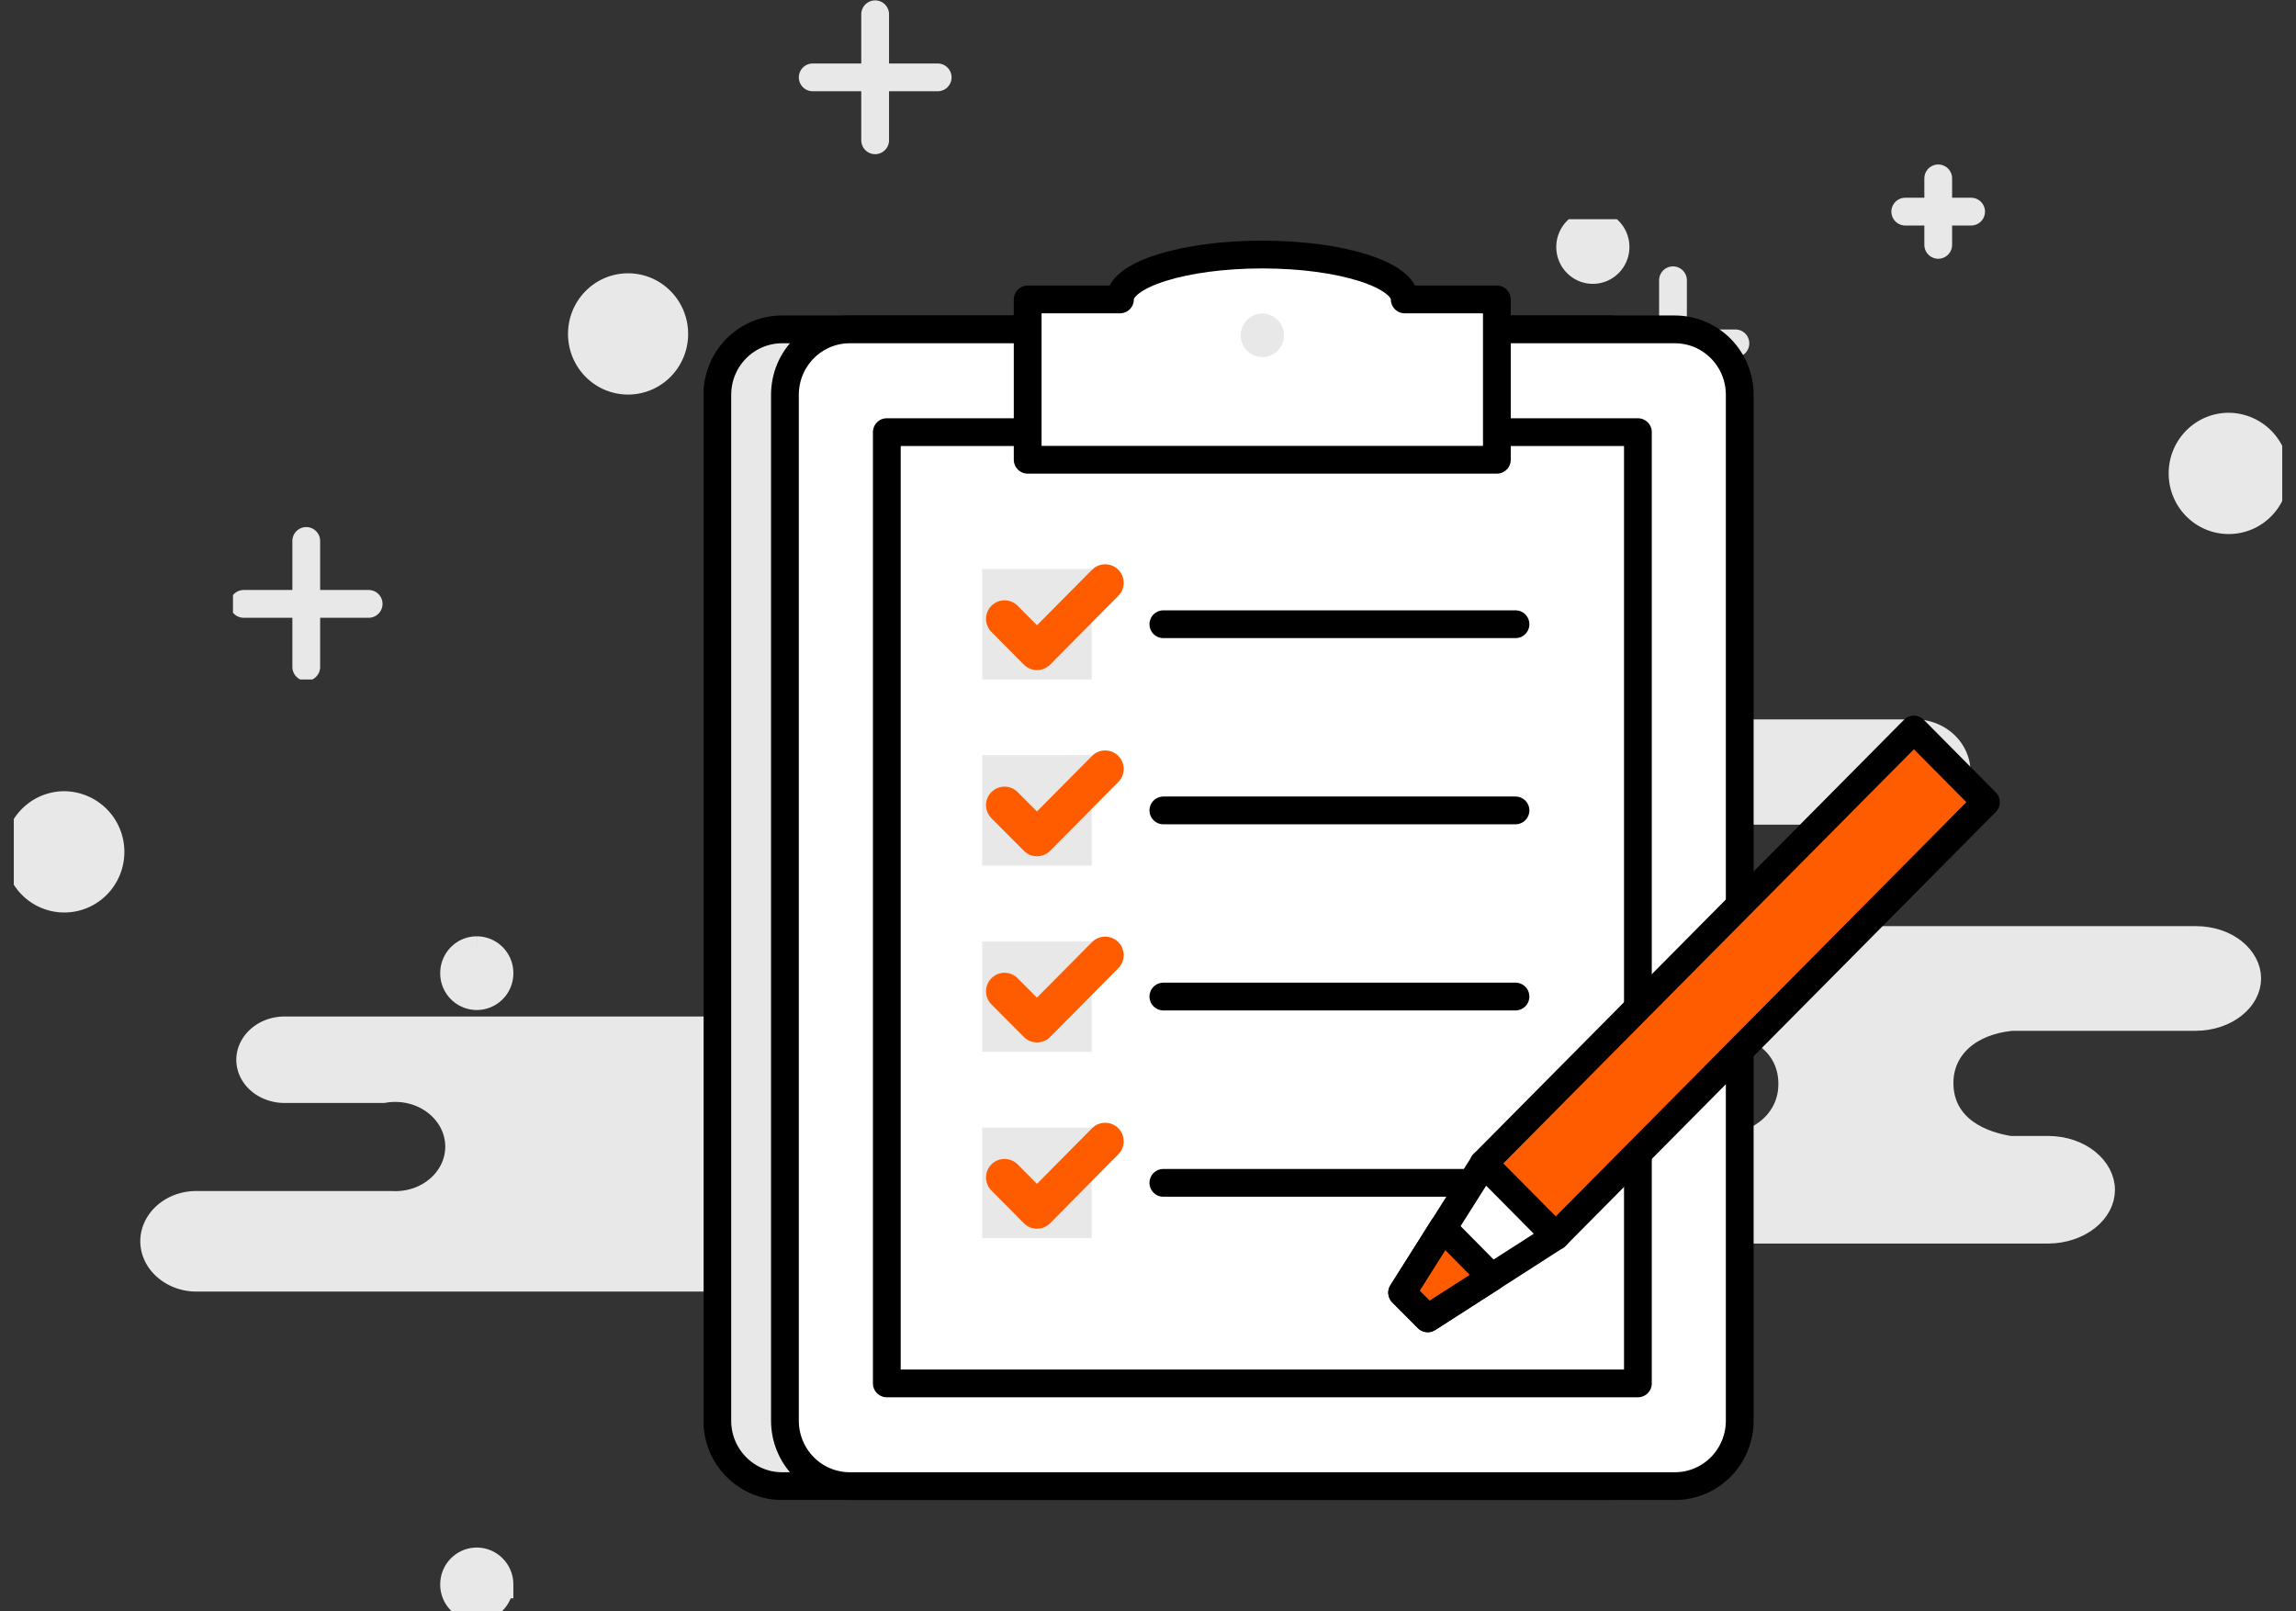 <svg width="124" height="87" viewBox="0 0 124 87" fill="none" xmlns="http://www.w3.org/2000/svg">
    <rect x="0" y="0" width="124" height="87" fill="#333333" stroke="none"/>
    <g clip-path="url(#6vi4wy7eua)" fill="#E8E8E8" stroke="#E8E8E8">
        <path d="M69.791 59.853h4.04c1.364 0 2.371.977 2.371 2.066 0 1.038-.915 1.973-2.18 2.059H67.32l-.046.008c-.413.078-1.03.262-1.533.712-.168.15-.326.357-.433.585-.104.221-.19.525-.112.839.001.01.01.061.031.12l.004.01.005.012c.103.24.16.498.16.773 0 1.171-1.079 2.212-2.536 2.212H10.62c-.721 0-1.36-.262-1.817-.671-.456-.408-.726-.96-.726-1.548 0-1.172 1.079-2.212 2.535-2.212h10.511c.87.055 1.778-.21 2.463-.822 1.281-1.138 1.28-3.011 0-4.154-.792-.708-1.875-.96-2.872-.778h-5.338c-.601 0-1.14-.218-1.517-.555-.376-.337-.597-.792-.597-1.28 0-.961.893-1.835 2.114-1.835h51.293c1.22 0 2.114.874 2.114 1.835 0 .345-.108.667-.303.945l-.05.072-.023.086c-.027.1-.109.46.074.826.207.417.654.66 1.311.695zM46.685 43.343a2.266 2.266 0 0 1-.717-1.65c0-1.27 1.091-2.342 2.496-2.342h54.962c1.405 0 2.497 1.072 2.497 2.341 0 1.27-1.092 2.342-2.497 2.342H48.464a2.578 2.578 0 0 1-1.779-.691z"/>
        <path d="m93.062 61.84-.03.004H70.796c-1.835 0-3.127 1.17-3.127 2.402 0 1.227 1.293 2.403 3.128 2.41h39.798c.89 0 1.691-.292 2.252-.741.56-.449.875-1.038.875-1.662 0-1.233-1.293-2.409-3.136-2.409h-2.033l-.041-.007c-.647-.108-1.506-.34-2.215-.841-.732-.518-1.299-1.325-1.299-2.514 0-.878.348-1.664.995-2.252.64-.581 1.546-.947 2.641-1.062l.026-.002h9.919c.873 0 1.641-.285 2.186-.721.544-.435.85-1.011.85-1.609 0-1.186-1.243-2.322-3.027-2.322h-39.8c-1.783 0-3.027 1.136-3.027 2.322 0 1.187 1.244 2.323 3.028 2.323h14.1l.038.006c.64.101 1.523.322 2.258.822.758.515 1.36 1.33 1.36 2.554 0 .858-.333 1.629-.952 2.214-.613.578-1.482.952-2.532 1.085z"/>
    </g>
    <g clip-path="url(#jtdzopkhmb)" fill="#E8E8E8" stroke="#E8E8E8" stroke-width="1.5" stroke-miterlimit="10">
        <path d="M36.414 18.033c0 1.395-1.116 2.524-2.494 2.524-1.378 0-2.493-1.129-2.493-2.524s1.115-2.524 2.493-2.524 2.494 1.13 2.494 2.524zM26.975 52.554a1.23 1.23 0 0 1-1.225 1.24 1.23 1.23 0 0 1-1.225-1.24c0-.686.547-1.24 1.225-1.24a1.23 1.23 0 0 1 1.225 1.24zM86.025 14.578c.676 0 1.225-.555 1.225-1.24 0-.685-.549-1.24-1.225-1.24-.677 0-1.225.555-1.225 1.24 0 .685.548 1.24 1.225 1.24zM26.975 85.563a1.23 1.23 0 0 1-1.225 1.24 1.23 1.23 0 0 1-1.225-1.24c0-.686.547-1.24 1.225-1.24s1.225.561 1.225 1.24zM5.967 46.003c0 1.395-1.116 2.524-2.494 2.524-1.378 0-2.494-1.129-2.494-2.524s1.116-2.525 2.494-2.525a2.522 2.522 0 0 1 2.494 2.525zM122.86 25.565c0 1.395-1.115 2.525-2.493 2.525s-2.494-1.13-2.494-2.525 1.116-2.524 2.494-2.524a2.517 2.517 0 0 1 2.493 2.524z"/>
    </g>
    <g clip-path="url(#t7r82ltvgc)" stroke="#E8E8E8" stroke-width="1.5" stroke-miterlimit="10" stroke-linecap="round">
        <path d="M47.264.77v6.806M50.642 4.178h-6.75M16.54 29.213v6.805M19.91 32.611h-6.749M104.678 9.633v3.59M106.454 11.428h-3.557M90.353 15.135v6.805M93.724 18.542h-6.75"/>
    </g>
    <g clip-path="url(#kk7zd6z83d)">
        <path d="M38.74 76.72V21.322c0-1.954 1.567-3.535 3.504-3.535h44.557c1.937 0 3.505 1.581 3.505 3.535V76.72c0 1.954-1.568 3.535-3.505 3.535H42.244c-1.937 0-3.505-1.58-3.505-3.535z" fill="#E8E8E8" stroke="#000" stroke-width="1.5" stroke-miterlimit="10" stroke-linecap="round" stroke-linejoin="round"/>
        <path d="M42.392 76.72V21.322c0-1.954 1.567-3.535 3.504-3.535h44.557c1.938 0 3.505 1.581 3.505 3.535V76.72c0 1.954-1.567 3.535-3.505 3.535H45.896c-1.937 0-3.504-1.58-3.504-3.535z" fill="#fff" stroke="#000" stroke-width="1.5" stroke-miterlimit="10" stroke-linecap="round" stroke-linejoin="round"/>
        <path d="M88.458 23.337H47.894v51.37h40.564v-51.37z" fill="#fff" stroke="#000" stroke-width="1.5" stroke-miterlimit="10" stroke-linecap="round" stroke-linejoin="round"/>
        <path d="M58.962 30.727h-5.915v5.967h5.915v-5.967z" fill="#E8E8E8"/>
        <path d="m59.687 31.473-3.683 3.714-1.752-1.768" stroke="#FF5C00" stroke-width="2" stroke-miterlimit="10" stroke-linecap="round" stroke-linejoin="round"/>
        <path d="M62.83 33.71h19.017" stroke="#000" stroke-width="1.5" stroke-miterlimit="10" stroke-linecap="round" stroke-linejoin="round"/>
        <path d="M58.962 40.78h-5.915v5.966h5.915V40.78z" fill="#E8E8E8"/>
        <path d="m59.687 41.526-3.683 3.714-1.752-1.76" stroke="#FF5C00" stroke-width="2" stroke-miterlimit="10" stroke-linecap="round" stroke-linejoin="round"/>
        <path d="M62.83 43.764h19.017" stroke="#000" stroke-width="1.5" stroke-miterlimit="10" stroke-linecap="round" stroke-linejoin="round"/>
        <path d="M58.962 50.833h-5.915v5.966h5.915v-5.966z" fill="#E8E8E8"/>
        <path d="m59.687 51.58-3.683 3.713-1.752-1.76" stroke="#FF5C00" stroke-width="2" stroke-miterlimit="10" stroke-linecap="round" stroke-linejoin="round"/>
        <path d="M62.83 53.816h19.017" stroke="#000" stroke-width="1.5" stroke-miterlimit="10" stroke-linecap="round" stroke-linejoin="round"/>
        <path d="M58.962 60.894h-5.915v5.966h5.915v-5.966z" fill="#E8E8E8"/>
        <path d="m59.687 61.632-3.683 3.721-1.752-1.767" stroke="#FF5C00" stroke-width="2" stroke-miterlimit="10" stroke-linecap="round" stroke-linejoin="round"/>
        <path d="M62.83 63.877h19.017" stroke="#000" stroke-width="1.5" stroke-miterlimit="10" stroke-linecap="round" stroke-linejoin="round"/>
        <path d="M75.865 16.17c0-1.335-3.445-2.424-7.69-2.424-4.244 0-7.69 1.082-7.69 2.424h-4.983v8.658h25.34V16.17h-4.977z" fill="#fff" stroke="#000" stroke-width="1.5" stroke-miterlimit="10" stroke-linecap="round" stroke-linejoin="round"/>
        <path d="M68.175 19.287c.645 0 1.168-.527 1.168-1.178 0-.65-.523-1.178-1.168-1.178-.645 0-1.168.527-1.168 1.178 0 .65.523 1.178 1.168 1.178z" fill="#E8E8E8"/>
        <path d="m107.254 43.32-3.89-3.923-23.24 23.44 3.89 3.923 23.24-23.44z" fill="#FF5C00" stroke="#000" stroke-width="1.5" stroke-miterlimit="10" stroke-linecap="round" stroke-linejoin="round"/>
        <path d="m84.02 66.756-6.913 4.437-1.382-1.387 4.407-6.973 3.889 3.923z" fill="#fff" stroke="#000" stroke-width="1.5" stroke-miterlimit="10" stroke-linecap="round" stroke-linejoin="round"/>
        <path d="m80.56 68.978-3.453 2.215-1.382-1.387 2.203-3.49 2.632 2.662z" fill="#FF5C00" stroke="#000" stroke-width="1.5" stroke-miterlimit="10" stroke-linecap="round" stroke-linejoin="round"/>
    </g>
    <defs>
        <clipPath id="6vi4wy7eua">
            <path fill="#fff" transform="translate(7.255 38.47)" d="M0 0h115.408v31.367H0z"/>
        </clipPath>
        <clipPath id="jtdzopkhmb">
            <path fill="#fff" transform="translate(.745 11.837)" d="M0 0h122.51v75.163H0z"/>
        </clipPath>
        <clipPath id="t7r82ltvgc">
            <path fill="#fff" transform="translate(12.582)" d="M0 0h94.694v36.694H0z"/>
        </clipPath>
        <clipPath id="kk7zd6z83d">
            <path fill="#fff" transform="translate(38 13)" d="M0 0h70v68H0z"/>
        </clipPath>
    </defs>
</svg>
